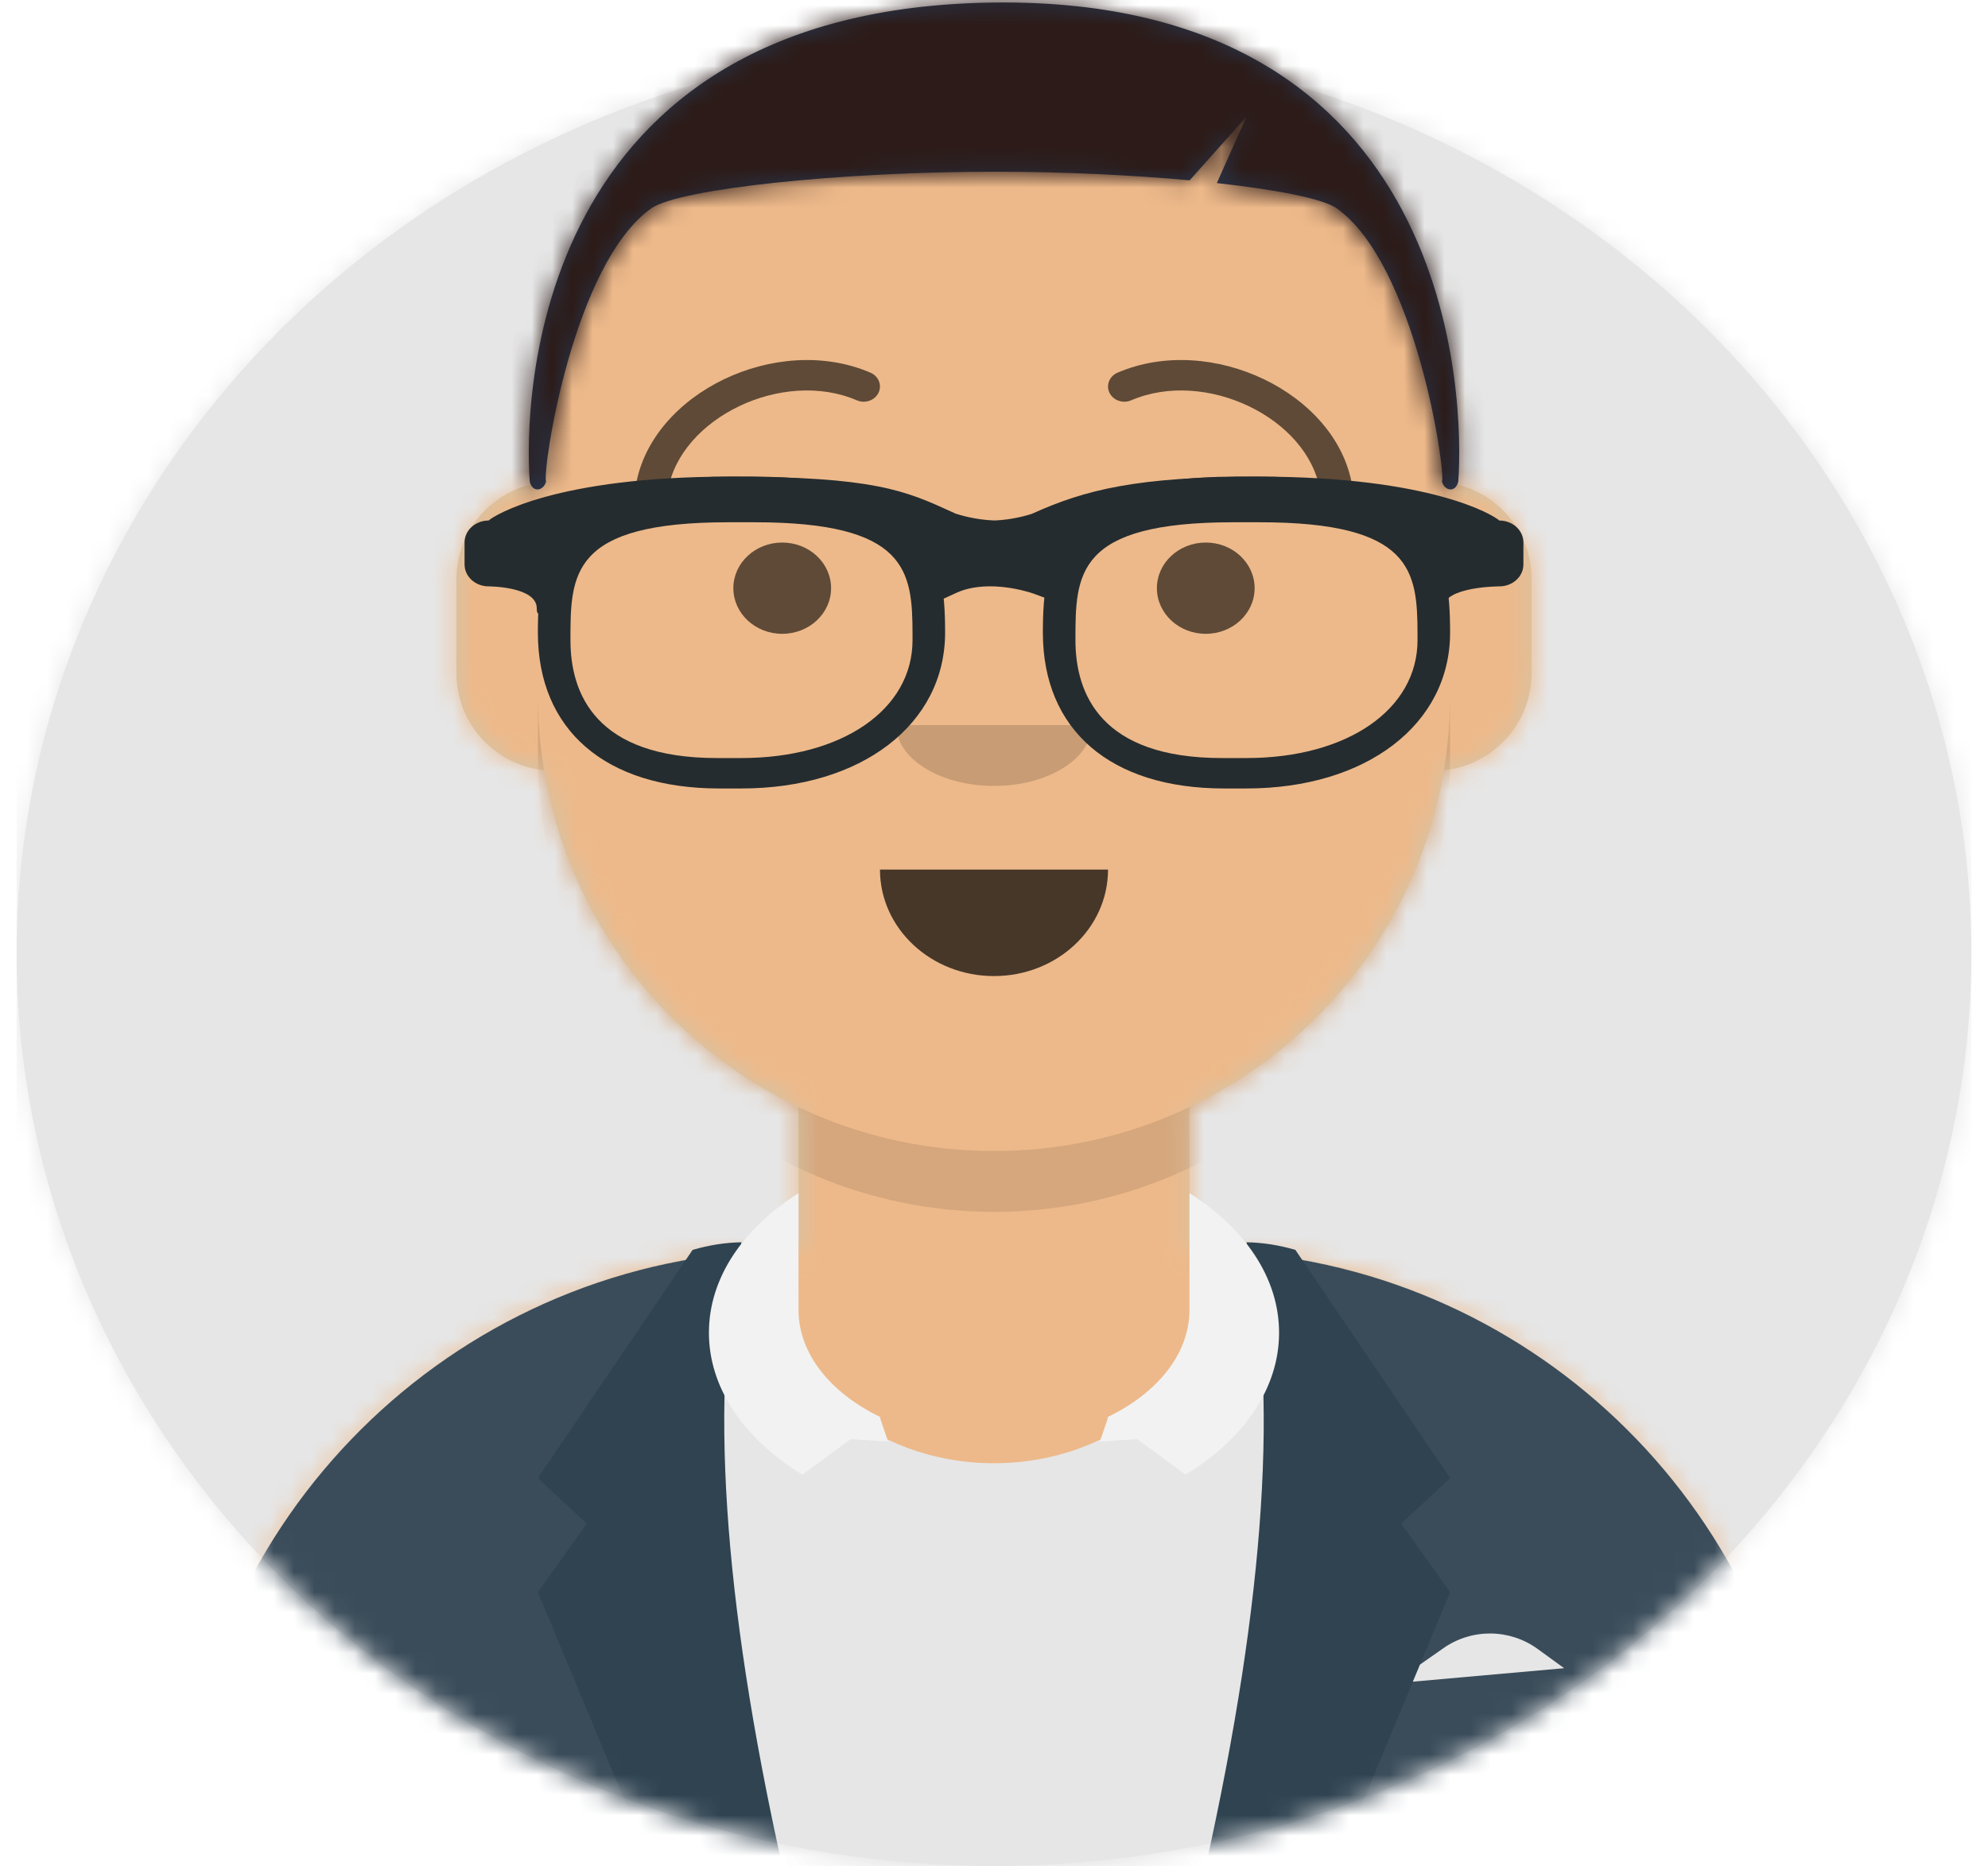 <?xml version="1.0" encoding="UTF-8"?>
<svg width="98px" height="92px" viewBox="0 0 98 92" version="1.1" xmlns="http://www.w3.org/2000/svg" xmlns:xlink="http://www.w3.org/1999/xlink">
    <!-- Generator: sketchtool 64 (101010) - https://sketch.com -->
    <title>EC0B82F6-0988-4977-A779-72508843631A</title>
    <desc>Created with sketchtool.</desc>
    <defs>
        <ellipse id="path-1" cx="48.182" cy="45" rx="48.182" ry="45"></ellipse>
        <path d="M-1.28382153e-14,60 L-1.28382153e-14,-5.32907052e-15 L106,-5.32907052e-15 L106,60 L101.182,60 C101.182,84.853 79.61,105 53,105 C26.39,105 4.818,84.853 4.818,60 L4.818,60 L-1.28382153e-14,60 Z" id="path-3"></path>
        <path d="M40.152,0 C52.57,-2.28115674e-15 62.636,10.067 62.636,22.485 L62.637,23.317 C64.915,23.699 66.652,25.681 66.652,28.068 L66.652,32.682 C66.652,35.175 64.759,37.225 62.332,37.475 C61.111,44.834 56.314,50.986 49.787,54.086 L49.787,61.125 L49.928,61.125 C66.536,61.125 80.031,74.454 80.299,90.998 L80.303,91.5 L0,91.5 C-2.05442452e-15,74.724 13.599,61.125 30.375,61.125 L30.515,61.125 L30.516,54.086 C23.989,50.986 19.192,44.834 17.971,37.473 C15.544,37.225 13.652,35.175 13.652,32.682 L13.652,28.068 C13.652,25.681 15.388,23.699 17.666,23.317 L17.667,22.485 C17.667,10.067 27.733,2.28115674e-15 40.152,0 Z" id="path-5"></path>
        <path d="M81.147,32.748 L81.152,33.25 L0.848,33.25 C0.848,16.809 13.919,3.421 30.235,2.91 C30.185,3.273 30.159,3.644 30.159,4.019 C30.159,9.197 35.013,13.394 41,13.394 C46.987,13.394 51.841,9.197 51.841,4.019 C51.841,3.644 51.815,3.273 51.766,2.909 C67.915,3.416 80.885,16.538 81.147,32.748 Z" id="path-7"></path>
        <path d="M21.326,1.63 C21.326,7.736 30.224,12.685 41.201,12.685 C52.177,12.685 61.076,7.736 61.076,1.63 C61.076,1.301 61.05,0.974 60.999,0.652 C72.595,4.789 80.937,15.78 81.147,28.748 L81.152,29.25 L0.848,29.25 C0.848,15.905 9.459,4.572 21.428,0.503 C21.36,0.874 21.326,1.25 21.326,1.63 Z" id="path-9"></path>
        <rect id="path-11" x="0" y="0" width="106" height="105"></rect>
        <path d="M23.288,0.375 C46.174,0.103 46.463,20.138 46.174,24 C46.035,24.558 45.503,24.459 45.371,24 C45.557,23.417 44.048,13.218 40.152,10.5 C39.445,10.041 37.242,9.604 34.273,9.277 L35.735,6 L32.932,9.142 C30.109,8.882 26.764,8.719 23.413,8.717 C15.662,8.712 7.877,9.556 6.424,10.5 C2.528,13.218 1.019,23.417 1.205,24 C1.073,24.459 0.541,24.558 0.402,24 C0.113,20.138 0.402,0.647 23.288,0.375 Z" id="path-13"></path>
        <filter x="-7.7%" y="-26.0%" width="116.9%" height="156.1%" filterUnits="objectBoundingBox" id="filter-15">
            <feOffset dx="0" dy="2" in="SourceAlpha" result="shadowOffsetOuter1"></feOffset>
            <feColorMatrix values="0 0 0 0 0   0 0 0 0 0   0 0 0 0 0  0 0 0 0.2 0" type="matrix" in="shadowOffsetOuter1" result="shadowMatrixOuter1"></feColorMatrix>
            <feMerge>
                <feMergeNode in="shadowMatrixOuter1"></feMergeNode>
                <feMergeNode in="SourceGraphic"></feMergeNode>
            </feMerge>
        </filter>
    </defs>
    <g id="Portfolio-High-f-i" stroke="none" stroke-width="1" fill="none" fill-rule="evenodd">
        <g id="Solve-Employment-Case-study" transform="translate(-186, -3343)">
            <g id="questions_asked" transform="translate(0, 3205)">
                <g id="Group-14" transform="translate(182, 108)">
                    <g id="Avataaar/Circle" transform="translate(0, 17)">
                        <g id="Circle" transform="translate(4.818, 15)">
                            <mask id="mask-2" fill="white">
                                <use xlink:href="#path-1"></use>
                            </mask>
                            <use id="Circle-Background" fill="#E6E6E6" xlink:href="#path-1"></use>
                            <g id="🖍-Circle-Color" mask="url(#mask-2)" fill="#E6E6E6">
                                <rect id="🖍Color" x="0" y="0" width="96.364" height="90"></rect>
                            </g>
                        </g>
                        <mask id="mask-4" fill="white">
                            <use xlink:href="#path-3"></use>
                        </mask>
                        <g id="Mask"></g>
                        <g id="Avataaar" mask="url(#mask-4)">
                            <g id="Body" transform="translate(12.848, 13.5)">
                                <mask id="mask-6" fill="white">
                                    <use xlink:href="#path-5"></use>
                                </mask>
                                <use fill="#D0C6AC" xlink:href="#path-5"></use>
                                <g id="🎨-Skin" mask="url(#mask-6)" fill="#EDB98A">
                                    <g transform="translate(-12.848, 0)" id="Color">
                                        <rect x="0" y="0" width="106" height="91.5"></rect>
                                    </g>
                                </g>
                                <path d="M17.667,33.765 C17.667,46.183 27.733,56.25 40.152,56.25 C52.57,56.25 62.636,46.183 62.636,33.765 L62.636,33.765 L62.636,36.765 C62.636,49.183 52.57,59.25 40.152,59.25 C27.733,59.25 17.667,49.183 17.667,36.765 Z" id="Neck-Shadow" fill-opacity="0.1" fill="#000000" mask="url(#mask-6)"></path>
                            </g>
                            <g id="👔-Clothes" transform="translate(12, 71.75)">
                                <mask id="mask-8" fill="white">
                                    <use xlink:href="#path-7"></use>
                                </mask>
                                <use id="Clothes" fill="#E6E6E6" xlink:href="#path-7"></use>
                                <g id="↳-Color-Fabric" mask="url(#mask-8)">
                                    <g transform="translate(0, 4)">
                                        <mask id="mask-10" fill="white">
                                            <use xlink:href="#path-9"></use>
                                        </mask>
                                        <use id="Clothes" stroke="none" fill="#E6E6E6" fill-rule="evenodd" xlink:href="#path-9"></use>
                                        <g id="↳-Color-Fabric" stroke="none" stroke-width="1" fill="none" fill-rule="evenodd" mask="url(#mask-10)">
                                            <g transform="translate(-12, -12)" fill="#E6E6E6" id="🖍Color">
                                                <rect x="0" y="0" width="106" height="41.25"></rect>
                                            </g>
                                        </g>
                                    </g>
                                </g>
                                <g id="Blazer" transform="translate(0.848, 2.5)">
                                    <path d="M25.697,15.188 C25.697,20.891 26.484,26.221 27.85,30.751 L0,30.75 C-1.93895791e-15,14.917 12.121,1.916 27.59,0.519 C26.385,4.85 25.697,9.855 25.697,15.188 Z M80.299,30.248 L80.303,30.75 L52.854,30.751 C54.22,26.221 55.008,20.891 55.008,15.188 C55.008,9.871 54.324,4.88 53.125,0.558 C68.233,2.13 80.048,14.784 80.299,30.248 Z" id="Saco" fill="#3A4C5A"></path>
                                    <path d="M59.826,21.75 L62.307,20.012 C63.705,19.033 65.571,19.049 66.953,20.052 L68.258,21 L68.258,21 L59.826,21.75 Z" id="Pocket-hanky" fill="#E6E6E6"></path>
                                    <path d="M27.705,0 C26.098,7.25 26.768,17.5 29.712,30.75 L23.288,30.75 L17.667,17.25 L20.076,13.875 L17.667,11.625 L25.295,0.375 C26.11,0.138 26.913,0.013 27.705,0 Z" id="Wing" fill="#2F4351"></path>
                                    <path d="M60.629,0 C59.023,7.25 59.692,17.5 62.636,30.75 L56.212,30.75 L50.591,17.25 L53,13.875 L50.591,11.625 L58.22,0.375 C59.034,0.138 59.837,0.013 60.629,0 Z" id="Wing" fill="#2F4351" transform="translate(56.614, 15.375) scale(-1, 1) translate(-56.614, -15.375) "></path>
                                </g>
                                <path d="M50.637,0.078 C53.356,1.802 55.053,4.246 55.053,6.958 C55.053,9.733 53.275,12.23 50.443,13.959 L48.058,12.203 L46.22,12.328 L46.621,11.146 L46.623,11.147 L46.59,11.123 C49.039,9.945 50.636,8.013 50.636,5.829 Z M35.411,11.124 L35.378,11.147 L35.78,12.328 L33.942,12.203 L31.557,13.959 C28.807,12.28 27.051,9.877 26.951,7.198 L26.947,6.958 C26.947,4.246 28.644,1.802 31.363,0.078 L31.364,5.829 C31.364,8.013 32.961,9.946 35.411,11.124 Z" id="Collar" fill="#F2F2F2"></path>
                            </g>
                            <g id="Face" transform="translate(34.515, 30.75)" fill="#000000">
                                <g id="👄-Mouth" transform="translate(12.803, 24.5)" fill-opacity="0.7">
                                    <path d="M0.061,0.625 C0.061,3.524 2.577,5.875 5.682,5.875 L5.682,5.875 C8.786,5.875 11.303,3.524 11.303,0.625" id="Mouth"></path>
                                </g>
                                <g id="👃🏽-Nose" transform="translate(13.242, 18)" fill-opacity="0.16">
                                    <path d="M0.424,0 C0.424,1.657 2.581,3 5.242,3 L5.242,3 C7.903,3 10.061,1.657 10.061,0" id="Nose"></path>
                                </g>
                                <g id="👁-Eyes" transform="translate(5, 9)" fill-opacity="0.6">
                                    <ellipse id="Eye" cx="3.045" cy="2.25" rx="2.409" ry="2.25"></ellipse>
                                    <ellipse id="Eye" cx="23.924" cy="2.25" rx="2.409" ry="2.25"></ellipse>
                                </g>
                                <g id="✏️-Eyebrow" fill-opacity="0.6" fill-rule="nonzero">
                                    <g id="I-Browse" transform="translate(0.818, 0)">
                                        <path d="M1.596,6.423 C2.197,2.852 7.251,0.416 10.907,1.988 C11.309,2.161 11.786,1.997 11.972,1.62 C12.157,1.244 11.981,0.799 11.578,0.625 C6.966,-1.358 0.777,1.625 0.01,6.19 C-0.059,6.6 0.24,6.983 0.678,7.048 C1.117,7.112 1.528,6.832 1.596,6.423 Z" id="Eyebrow"></path>
                                        <path d="M24.884,6.423 C25.485,2.852 30.539,0.416 34.194,1.988 C34.597,2.161 35.074,1.997 35.26,1.62 C35.445,1.244 35.269,0.799 34.866,0.625 C30.254,-1.358 24.065,1.625 23.298,6.19 C23.229,6.6 23.528,6.983 23.966,7.048 C24.404,7.112 24.815,6.832 24.884,6.423 Z" id="Eyebrow" transform="translate(29.311, 3.529) scale(-1, 1) translate(-29.311, -3.529) "></path>
                                    </g>
                                </g>
                            </g>
                            <g id="Top">
                                <mask id="mask-12" fill="white">
                                    <use xlink:href="#path-11"></use>
                                </mask>
                                <g id="Mask"></g>
                                <g mask="url(#mask-12)">
                                    <g transform="translate(25.598, 12)">
                                        <g id="Hair" transform="translate(4.114, 0.75)">
                                            <mask id="mask-14" fill="white">
                                                <use xlink:href="#path-13"></use>
                                            </mask>
                                            <use id="Caesar" fill="#28354B" xlink:href="#path-13"></use>
                                            <g id="↳-💈Hair-Color" mask="url(#mask-14)" fill="#2C1B18">
                                                <g transform="translate(-29.712, -12.75)" id="Color">
                                                    <rect x="0" y="0" width="106" height="105"></rect>
                                                </g>
                                            </g>
                                        </g>
                                        <g id="↳-👓-Accessory" transform="translate(0.894, 21.875)">
                                            <g id="Wayfarers" filter="url(#filter-15)" transform="translate(0.409, 0.625)" fill="#252C2F" fill-rule="nonzero">
                                                <path d="M14.242,0 C22.96,0 23.689,3.798 23.689,7.688 C23.689,12.213 19.562,15.375 13.652,15.375 L12.544,15.375 C6.952,15.375 3.614,12.501 3.614,7.688 C3.614,3.798 4.343,0 13.061,0 L14.242,0 Z M14.3,2.25 L13.003,2.25 C5.22,2.25 5.22,4.815 5.22,8.063 C5.22,10.714 6.471,13.875 12.435,13.875 L13.652,13.875 C18.616,13.875 22.083,11.485 22.083,8.063 L22.083,7.765 C22.076,4.66 21.844,2.25 14.3,2.25 Z" id="Left"></path>
                                                <path d="M39.136,0 C47.854,0 48.583,3.798 48.583,7.688 C48.583,12.213 44.456,15.375 38.545,15.375 L37.438,15.375 C31.846,15.375 28.508,12.501 28.508,7.688 C28.508,3.798 29.237,0 37.955,0 L39.136,0 Z M39.194,2.25 L37.897,2.25 C30.114,2.25 30.114,4.815 30.114,8.063 C30.114,10.714 31.366,13.875 37.329,13.875 L38.545,13.875 C43.51,13.875 46.977,11.485 46.977,8.063 L46.977,7.765 C46.97,4.66 46.738,2.25 39.194,2.25 Z" id="Right"></path>
                                                <path d="M1.186,2.164 C1.464,1.911 4.501,0 13.049,0 C20.217,0 21.734,0.695 24.031,1.744 L24.199,1.822 C24.359,1.875 25.175,2.134 26.13,2.162 C27,2.127 27.745,1.907 27.962,1.836 C30.584,0.646 33.15,0 39.148,0 C47.696,0 50.733,1.911 51.011,2.164 C51.667,2.164 52.197,2.648 52.197,3.247 L52.197,4.329 C52.197,4.927 51.667,5.411 51.011,5.411 C51.011,5.411 48.24,5.411 48.24,6.493 C48.24,7.575 47.452,4.927 47.452,4.329 L47.452,3.275 C46.005,2.758 43.415,1.795 39.148,1.795 C34.393,1.795 32.025,2.582 29.994,3.364 L30.017,3.415 L30.016,4.16 L29.126,6.166 L28.026,5.76 C27.928,5.724 27.716,5.659 27.422,5.591 C26.603,5.403 25.761,5.345 25.016,5.488 C24.743,5.54 24.489,5.619 24.257,5.725 L23.196,6.209 L22.134,4.274 L22.181,3.413 L22.214,3.34 C20.462,2.578 18.847,1.795 13.049,1.795 C8.782,1.795 6.192,2.757 4.745,3.274 L4.745,4.329 C4.745,4.927 3.559,7.575 3.559,6.493 C3.559,5.411 1.186,5.411 1.186,5.411 C0.531,5.411 0,4.927 0,4.329 L0,3.247 C0,2.648 0.531,2.164 1.186,2.164 Z" id="Stuff"></path>
                                            </g>
                                        </g>
                                    </g>
                                </g>
                            </g>
                        </g>
                    </g>
                </g>
            </g>
        </g>
    </g>
</svg>